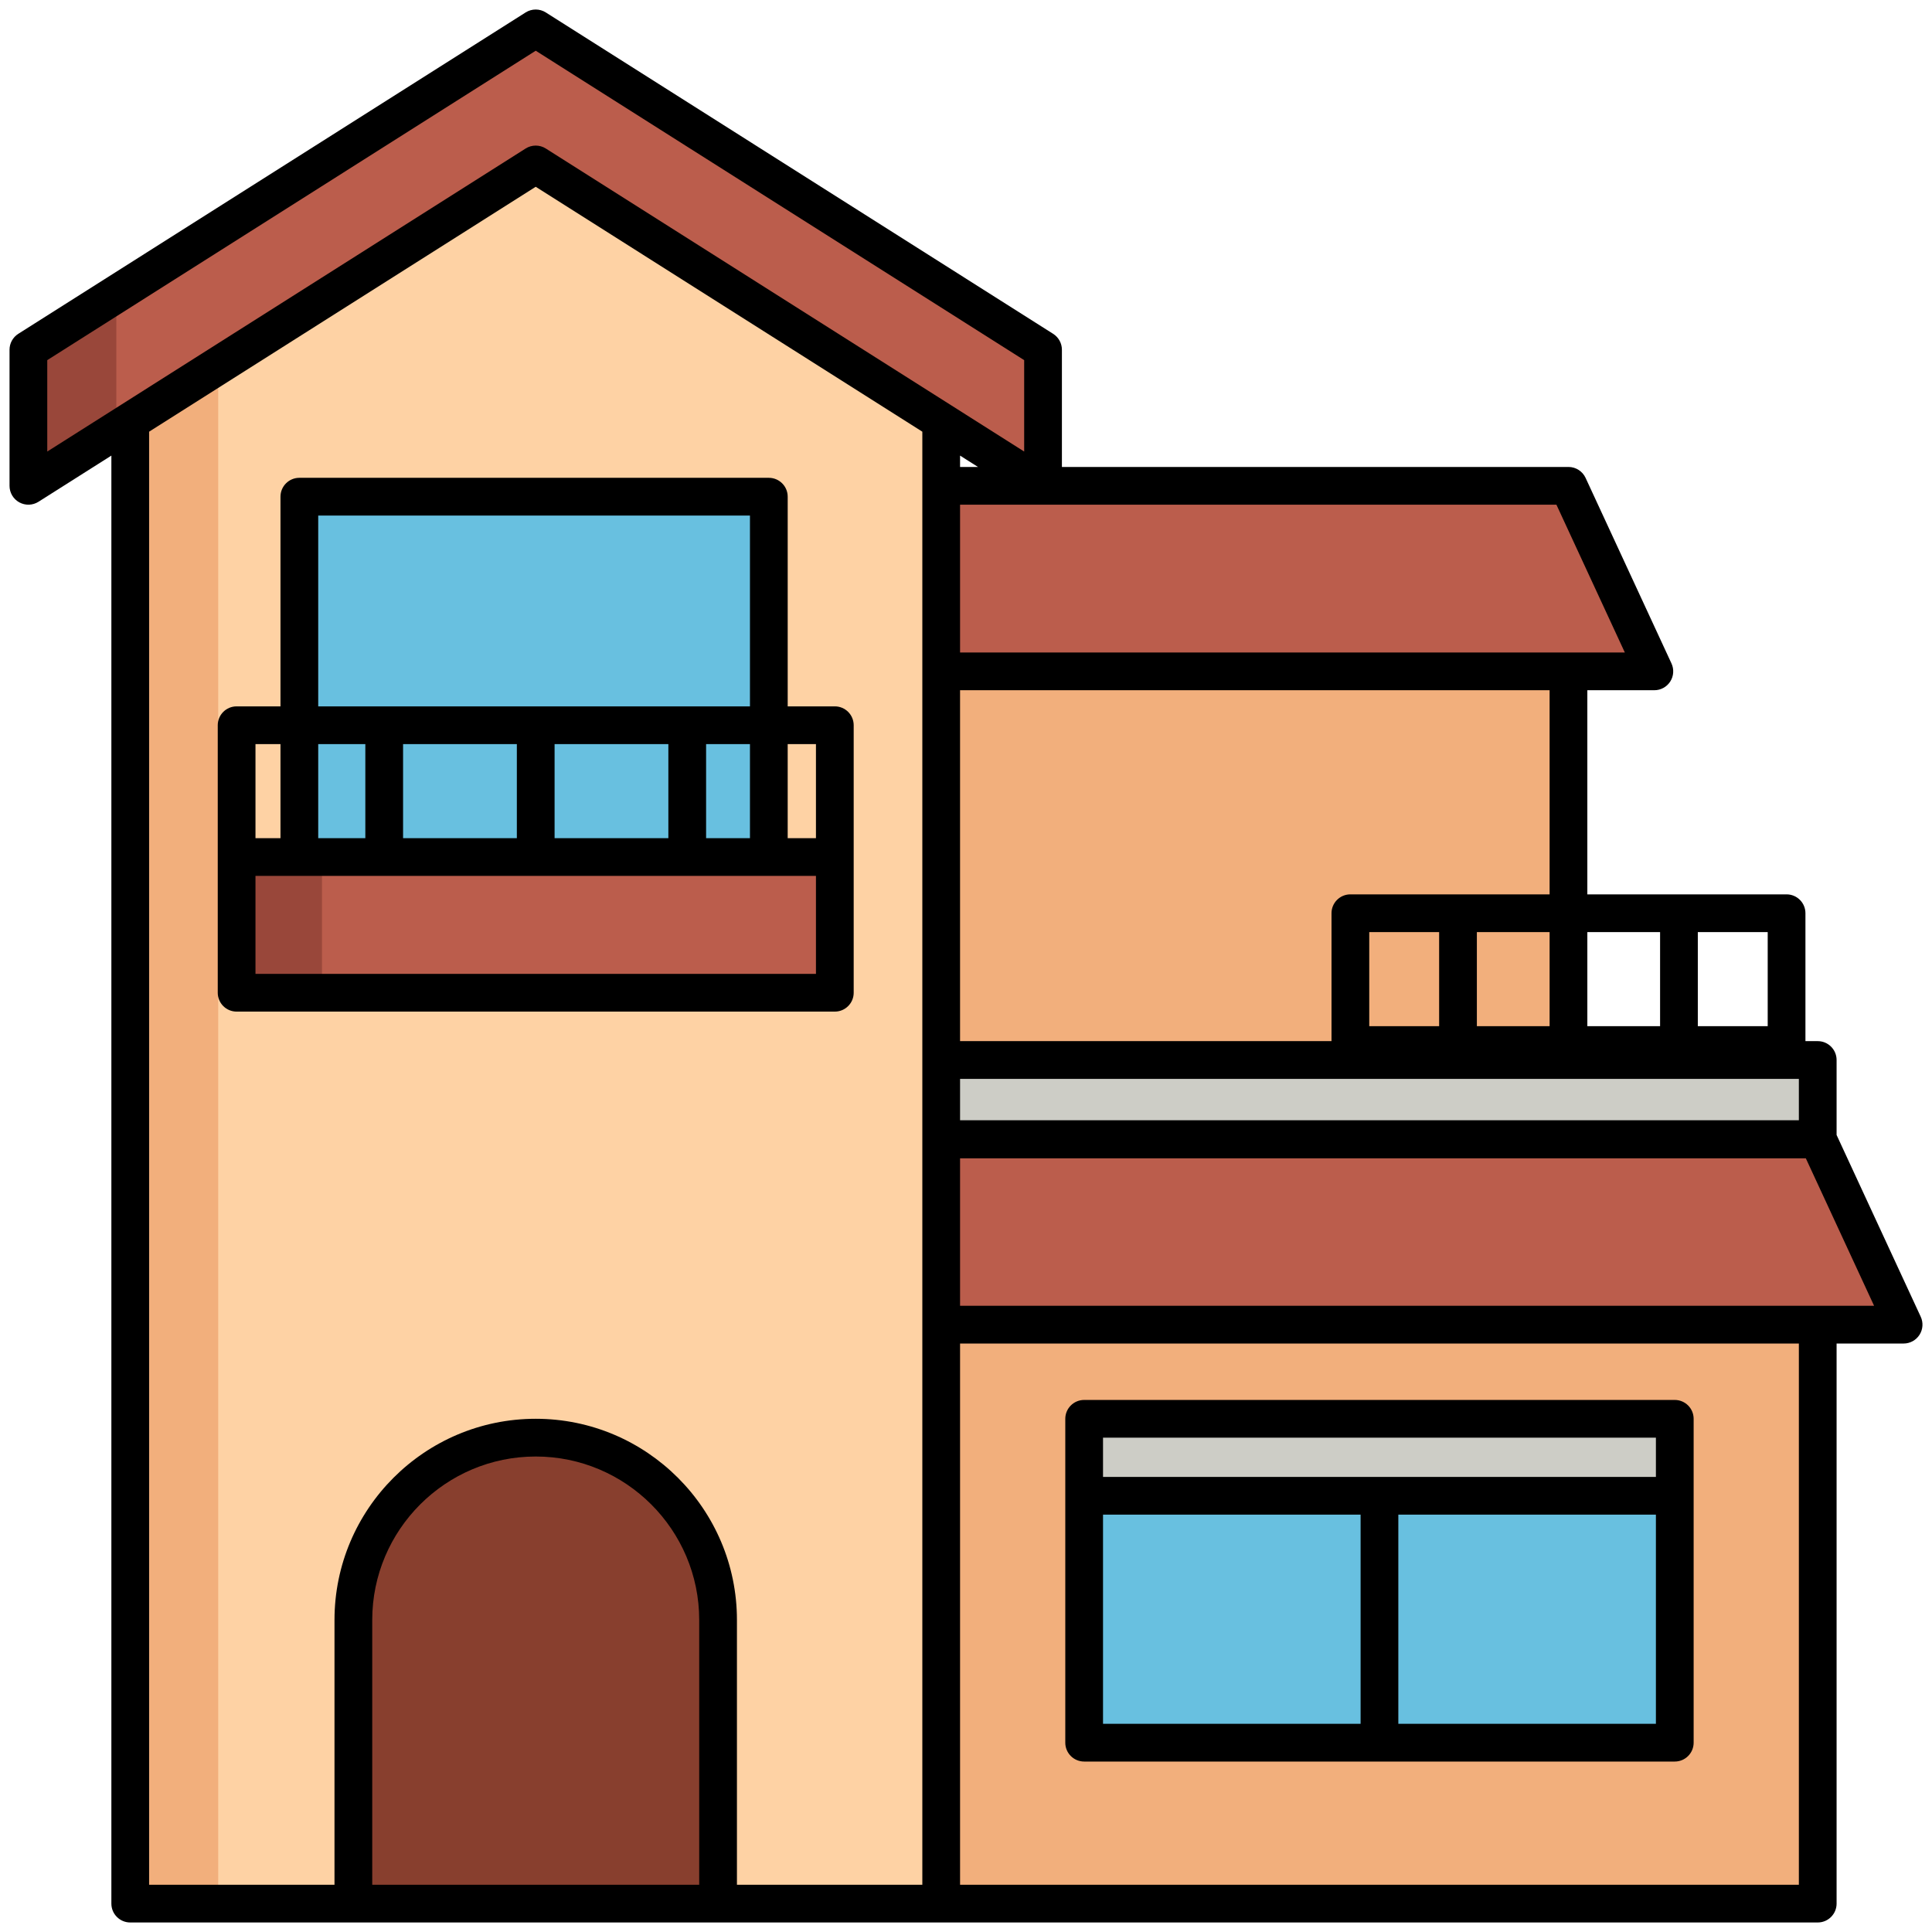 <svg enable-background="new 0 0 512 512" height="512" viewBox="0 0 512 512" width="512" xmlns="http://www.w3.org/2000/svg"><g id="Layer_2"><g><g><path d="m7.524 128.748v-36.059l134.447-85.166 134.446 85.166v36.059l-134.446-85.166z" fill="#bb5d4c"/><path d="m249.427 504.477h-214.912v-392.944l107.456-67.951 107.456 67.951z" fill="#fed2a4"/><path d="m30.832 77.924-23.308 14.765v36.059l23.308-14.765z" fill="#99473a"/><g fill="#f2af7c"><path d="m57.823 96.794-23.308 14.739v392.944h23.308z"/><path d="m249.427 351.047h232.29v153.429h-232.29z"/><path d="m249.427 177.916h166.235v124.048h-166.235z"/></g><path d="m438.421 177.916h-188.994v-49.168h166.235z" fill="#bb5d4c"/><path d="m504.476 351.047h-255.049v-49.168h232.29z" fill="#bb5d4c"/><path d="m249.427 280.91h232.29v21.054h-232.29z" fill="#cdcdc6"/><path d="m190.297 504.477h-96.653v-75.159c0-26.69 21.636-48.326 48.326-48.326 26.69 0 48.326 21.636 48.326 48.326v75.159z" fill="#883f2e"/><path d="m287.312 396.401h156.52v65.427h-156.52z" fill="#68c0e0"/><path d="m287.312 376h156.52v20.401h-156.52z" fill="#cdcdc6"/><g><path d="m79.331 131.626h124.415v95.501h-124.415z" fill="#68c0e0"/><path d="m62.705 227.127h158.532v35.96h-158.532z" fill="#bb5d4c"/><path d="m62.705 227.127h22.629v35.96h-22.629z" fill="#99473a"/></g></g><g><path d="m287.312 466.828h156.521c2.762 0 5-2.239 5-5v-85.828c0-2.761-2.238-5-5-5h-156.521c-2.762 0-5 2.239-5 5v85.828c0 2.761 2.238 5 5 5zm151.52-10h-68.26v-55.427h68.26zm-146.52-75.828h146.521v10.401h-146.521zm0 20.401h68.261v55.427h-68.261z"/><path d="m74.331 131.626v55.569h-11.626c-2.762 0-5 2.239-5 5v70.891c0 2.761 2.238 5 5 5h158.531c2.762 0 5-2.239 5-5v-70.891c0-2.761-2.238-5-5-5h-12.49v-55.569c0-2.761-2.238-5-5-5h-124.415c-2.762 0-5 2.239-5 5zm-6.626 65.569h6.626v24.932h-6.626zm141.041 0h7.49v24.932h-7.49zm7.49 34.932v25.96h-148.531v-25.96h11.626 124.415zm-109.418-10v-24.932h30.152v24.932zm40.153 0v-24.932h30.152v24.932zm40.152 0v-24.932h11.623v24.932zm-102.792-85.501h114.415v50.569h-114.415zm0 60.569h12.487v24.932h-12.487z"/><path d="m509.013 348.947-22.296-48.168v-19.869c0-2.761-2.238-5-5-5h-3.257v-33.895c0-2.761-2.238-5-5-5h-52.798v-54.099h17.759c1.706 0 3.295-.87 4.213-2.308.919-1.438 1.041-3.244.324-4.793l-22.759-49.168c-.818-1.768-2.589-2.9-4.537-2.9h-134.245v-31.058c0-1.713-.877-3.307-2.324-4.224l-134.447-85.166c-1.635-1.035-3.717-1.035-5.352 0l-134.445 85.166c-1.447.917-2.324 2.511-2.324 4.224v36.059c0 1.823.992 3.502 2.59 4.38 1.597.878 3.545.82 5.086-.157l19.314-12.235v383.74c0 2.761 2.238 5 5 5l447.202-.001c2.762 0 5-2.239 5-5v-148.428h17.759c1.706 0 3.295-.87 4.213-2.307.918-1.438 1.04-3.245.324-4.793zm-32.296-63.037v10.969h-222.29v-10.969zm-118.853-48.895c-2.762 0-5 2.239-5 5v33.895h-98.438v-92.994h156.235v54.099zm52.798 10v24.932h-19.277v-24.932zm-29.277 0v24.932h-18.521v-24.932zm68.554 0h18.521v24.932h-18.521zm-10 0v24.932h-19.277v-24.932zm-27.472-113.267 18.13 39.168h-176.17v-39.168zm-158.04-10v-3.011l4.753 3.011zm-69.13 375.729h-86.652v-70.159c0-23.89 19.436-43.326 43.326-43.326s43.326 19.436 43.326 43.326zm59.13 0h-49.13v-70.159c0-29.404-23.922-53.326-53.326-53.326s-53.326 23.922-53.326 53.326v70.159h-49.13v-385.075l102.456-64.905 102.456 64.905zm-99.784-460.121c-1.631-1.032-3.713-1.032-5.344 0l-126.775 80.306v-24.221l129.446-81.999 129.446 81.999v24.221zm332.074 460.12h-222.29v-143.429h222.29zm-222.29-153.429v-39.083h224.134l18.091 39.083z"/></g></g></g></svg>
